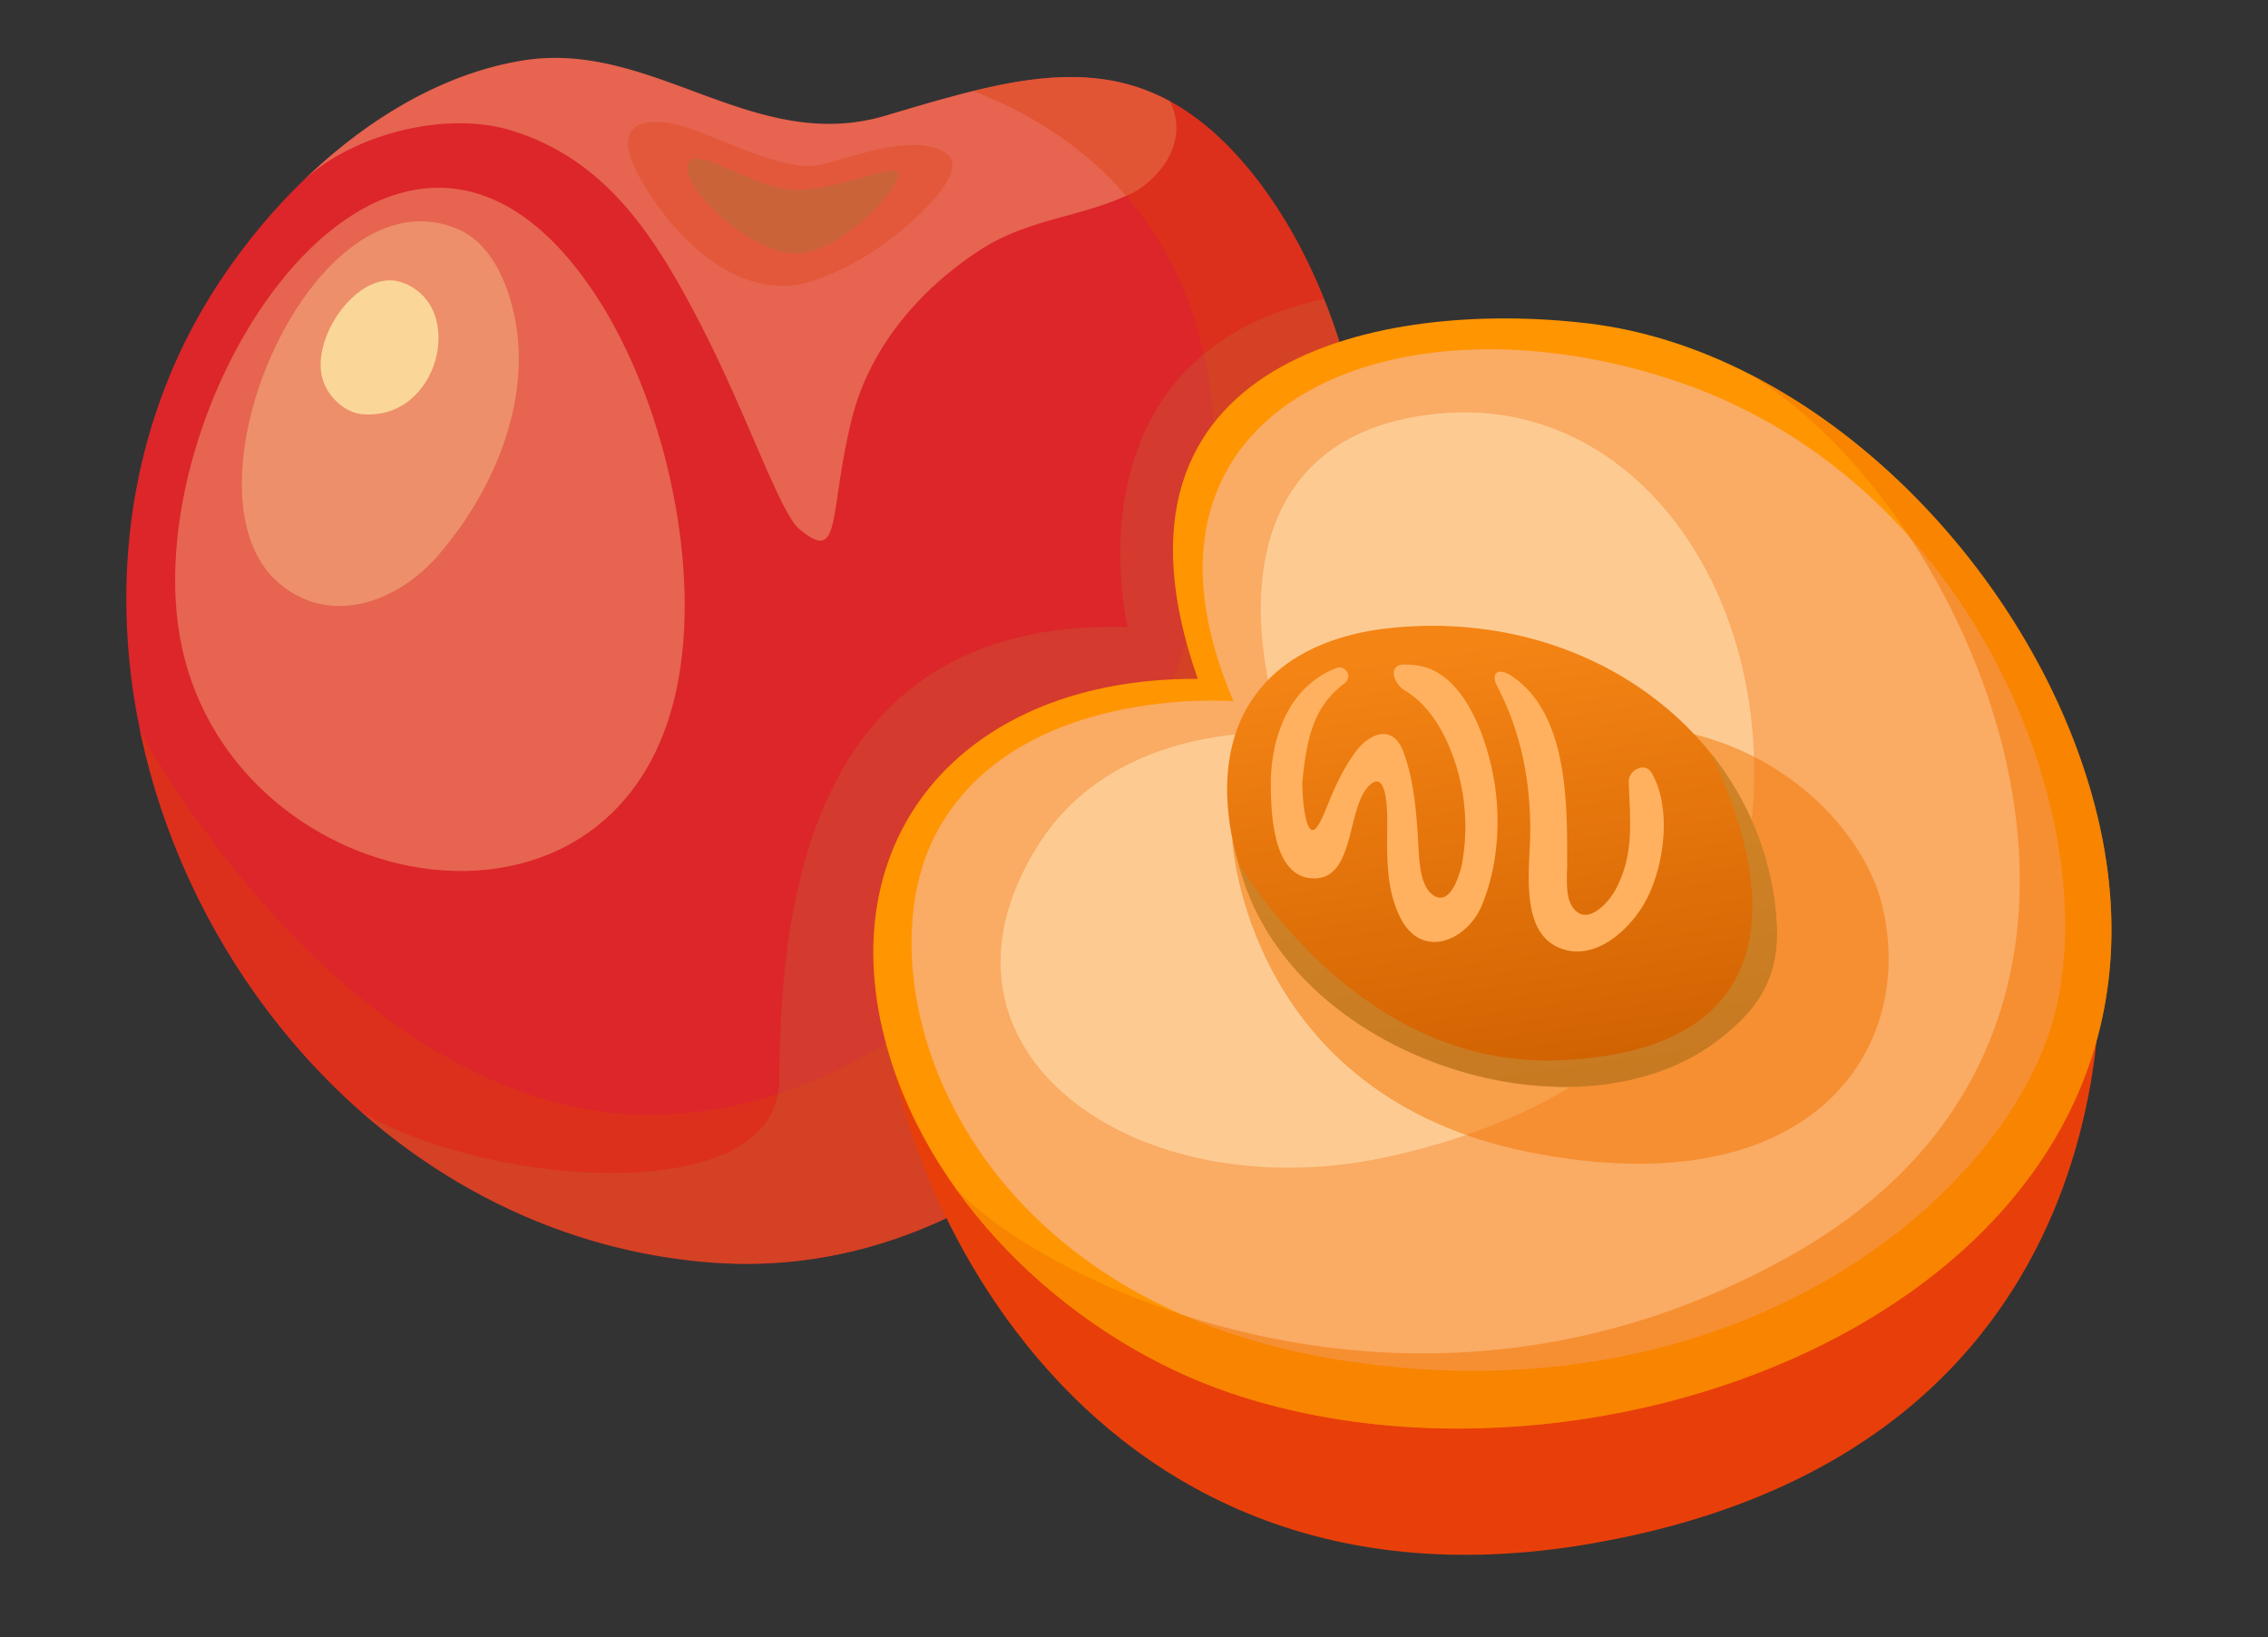 <svg xmlns="http://www.w3.org/2000/svg" viewBox="-30.16 -13.84 541.85 391.26"><rect x="-30.16" y="-13.84" width="541.85" height="391.26" fill="#333333" stroke="none"/><defs><linearGradient id="a" x1="334.92" y1="120.79" x2="341.13" y2="231.12" gradientTransform="rotate(-5.1 550.104 285.146)" gradientUnits="userSpaceOnUse"><stop offset="0" stop-color="#f48414"/><stop offset="1" stop-color="#cf6000"/></linearGradient></defs><title>Asset 5</title><g data-name="Layer 2"><g data-name="Layer 6" style="isolation:isolate"><path d="M264.86 22.75c-24.76-26.67-50.31-18.82-83.51-8.94C149.86 23.17 125.82-4.36 94.84.6 60 6.18 28.78 37.7 13.84 68.25c-44 90.1 22.2 211.4 125.59 219.61C217 294 275.36 217.23 293.55 147.67c10-38.08.08-91-26-121.87q-1.34-1.59-2.69-3.05z" fill="#dc262a"/><path d="M243.17 30.52c7.91-6.32 9.23-13.88 6.22-20.12-20.15-11-41.68-4.43-68 3.41C149.86 23.17 125.82-4.36 94.84.6c-19.59 3.14-38 14.47-53.08 29.23l-.14.14c11.76-11.56 34.31-17.44 50.1-12.71 23 6.9 34.7 25.65 45.11 45.66 11.36 21.84 19.3 45.75 23.92 49.62 10.17 8.5 7-2.86 12.41-25.52 4.3-18.15 16.92-31.94 30.38-40.82 12.08-8 24.38-7.89 36.78-13.91a15.23 15.23 0 0 0 2.85-1.77z" style="mix-blend-mode:overlay" fill="#fff5ab" opacity=".3"/><path d="M264.86 22.75C245.56 2 225.79 2.15 202.29 7.91c116.45 44.82 38.84 238.73-72.73 244.53C57.3 256.21 6.21 167.08 3.19 160.27c13.19 64.53 66.18 122 136.24 127.59C217 294 275.36 217.23 293.55 147.67c10-38.08.08-91-26-121.87q-1.34-1.59-2.69-3.05z" style="mix-blend-mode:multiply" fill="#dc3f0a" opacity=".4"/><path d="M239.25 136c-79.14-2.37-82.87 72.22-83.27 108.61-.33 30.17-68.22 25.68-99.63 7.45 22.71 19.9 51.12 33.26 83.09 35.8C217 294 275.36 217.23 293.55 147.67c7-27 4.15-61.35-7.38-90.08-62.67 13.59-46.96 78.3-46.92 78.41z" style="mix-blend-mode:multiply" fill="#c16838" opacity=".3"/><path d="M181.61 217c-5 35.25 38.42 160.42 168.16 138.09C486 331.66 471.11 208.51 471.11 208.51s-284.48-26.73-289.5 8.49z" fill="#e83f0a"/><path d="M465.85 164.62C447 114.13 399.75 69.48 349.27 63.45 300.13 57.58 229 71.5 256 148.4c-55.81-.34-88.61 37.92-74.09 88.62 10.92 38.12 45.13 69.64 82.12 82.12 96.55 32.57 247.66-31.54 201.82-154.52z" fill="#ff9500"/><path d="M264.52 153.73s-51.35-4.16-70.67 30.9 4.35 112.64 97.46 126.78 156.08-38.21 168.76-80.5c13.63-45.44-16.8-128.44-88.69-153.3-67.46-23.31-137.33 5.16-106.86 76.12z" fill="#faab64"/><path d="M276 161.4s-39.27-3.21-58.12 26.71c-31 49.27 23.39 87.55 83.29 74.55 55-11.94 85.9-45 87.67-87.14 2.14-51.27-30-94.06-74.07-90.62-43.57 3.4-50.2 39.64-38.77 76.5z" style="mix-blend-mode:overlay" fill="#ffecc1" opacity=".5"/><path d="M264.25 187.12s3.36 61 71.11 74.42 92.54-25 84.11-59.17c-4.74-19.24-28.05-43.2-63-42.85-22.92.23-52.88 9.84-92.22 27.6z" fill="#f27400" opacity=".5"/><path d="M394.14 204.63c-3.69-41.34-42.8-72.8-90.81-68.52-33.62 3-48.08 26.08-36.22 61 14.6 43.06 80.09 62.83 113.08 37.7 12.13-9.2 15.06-17.81 13.95-30.18z" fill="url(#a)"/><path d="M175.81 47.89c10.35-6.09 26.39-20.59 20.18-25-8.24-5.8-24.89 2.1-31.79 2.92-7.27.87-22.75-6.57-28.77-8.72-9.19-3.28-21.93-3.66-11.82 13.15 7.48 12.44 20.71 25.88 36 24.06 3.73-.4 10.14-2.85 16.2-6.41z" style="mix-blend-mode:multiply" fill="#dc3f0a" opacity=".3"/><path d="M380.19 234.85c12.13-9.23 15.06-17.8 14-30.22a71.43 71.43 0 0 0-15.43-38.26c20.69 44.51 8.34 71.82-37.24 73.2-44.41 1.35-70.92-39.54-75.77-47 .42 1.5.88 3 1.41 4.58 14.55 43.06 80.04 62.85 113.03 37.7z" style="mix-blend-mode:multiply" fill="#c18b38" opacity=".6"/><path d="M288.79 145.95c-11.62 4.65-15.47 17.48-15.34 28.19.08 6.5.55 21.06 9.5 21.9 10.82 1 8.43-16.73 14-22.14 4.62-4.52 4.34 7.71 4.32 10.11-.08 7.15-.22 14.61 3 21.21 5 10.4 16 6 19.63-2.77 4-9.72 4.62-21.22 2.6-31.43-1.78-9-6.88-23.76-17.53-25.74a22 22 0 0 0-3.53-.31c-4-.11-3 4.38.16 6.29 4.39 2.68 7.29 6.77 9.56 11.29a49.3 49.3 0 0 1 4 29.85c-.63 3.23-3.15 11.11-7.44 7.26-2.59-2.33-2.8-7.87-3-11.13-.43-7.59-.94-15.52-3.6-22.71-2.5-6.74-8.16-4.45-11.46.08-5.25 7.22-6.78 14.21-8.91 17.52-3.28 5.07-3.9-9-3.74-10.63 1.15-11.66 3.18-18 9.89-23.21a2.08 2.08 0 0 0-2.11-3.63z" fill="#ffb15f"/><path d="M327.54 150.17c5.83 11.12 8 23 7.89 35.14-.06 7.79-2.54 22.75 6.3 27.08s18-4.29 21.68-11.66c4.15-8.32 5.79-21.49 1.07-29.8-1.61-2.83-5.6-.72-5.51 2 .28 9.18 1.43 17.37-3.16 25.85-1.76 3.25-6.7 8.64-10 4.52-2.13-2.62-1.57-7.38-1.56-10.51.06-14.88.15-36.2-13.3-45.12-3.22-2.08-5.1-.67-3.41 2.5z" fill="#ffb15f"/><path d="M465.85 164.62c-13.83-37.11-43.05-71-77.61-88.83.39.29.75.6 1.2.88 52.68 32.94 106.55 154.49 8 209.67-92.26 51.64-181.12 4.07-199.24-16.21a136.21 136.21 0 0 0 65.9 49c96.48 32.58 247.59-31.53 201.75-154.51z" fill="#f27400" opacity=".5"/><path d="M67.6 193.1c28.24 5.52 57.92-7.4 64.44-45.19 5-28.82-4-66.8-19.63-90.83C66.19-13.84 4.57 76.19 12.35 135.35 16.51 167 41.44 188 67.6 193.1z" style="mix-blend-mode:overlay" fill="#fff5ab" opacity=".3"/><path d="M67.82 39.2c-29.88 3.43-53.6 66.8-31.58 86.1 12.22 10.69 28.44 5 38.33-6.48 11.52-13.34 20-31.49 19.16-49.47-.47-9.81-4.45-23.93-14.14-28.26a22.25 22.25 0 0 0-11.77-1.89z" style="mix-blend-mode:overlay" fill="#fff5ab" opacity=".3"/><path d="M134.44 24.83c2.48-3.82 17.14 7.54 26.81 6.68 13.34-1.19 21.62-6.3 23.16-4.08S172 46 160.58 46.69s-29.4-16.87-26.14-21.86z" style="mix-blend-mode:multiply" fill="#c16838" opacity=".7"/><path d="M65.88 53.66C55.45 50 43.39 67.45 47.14 77.48c1.38 3.68 5.07 7.26 9.15 7.65 18.49 1.77 25.26-25.99 9.59-31.47z" fill="#fff5ab" opacity=".7"/></g></g></svg>